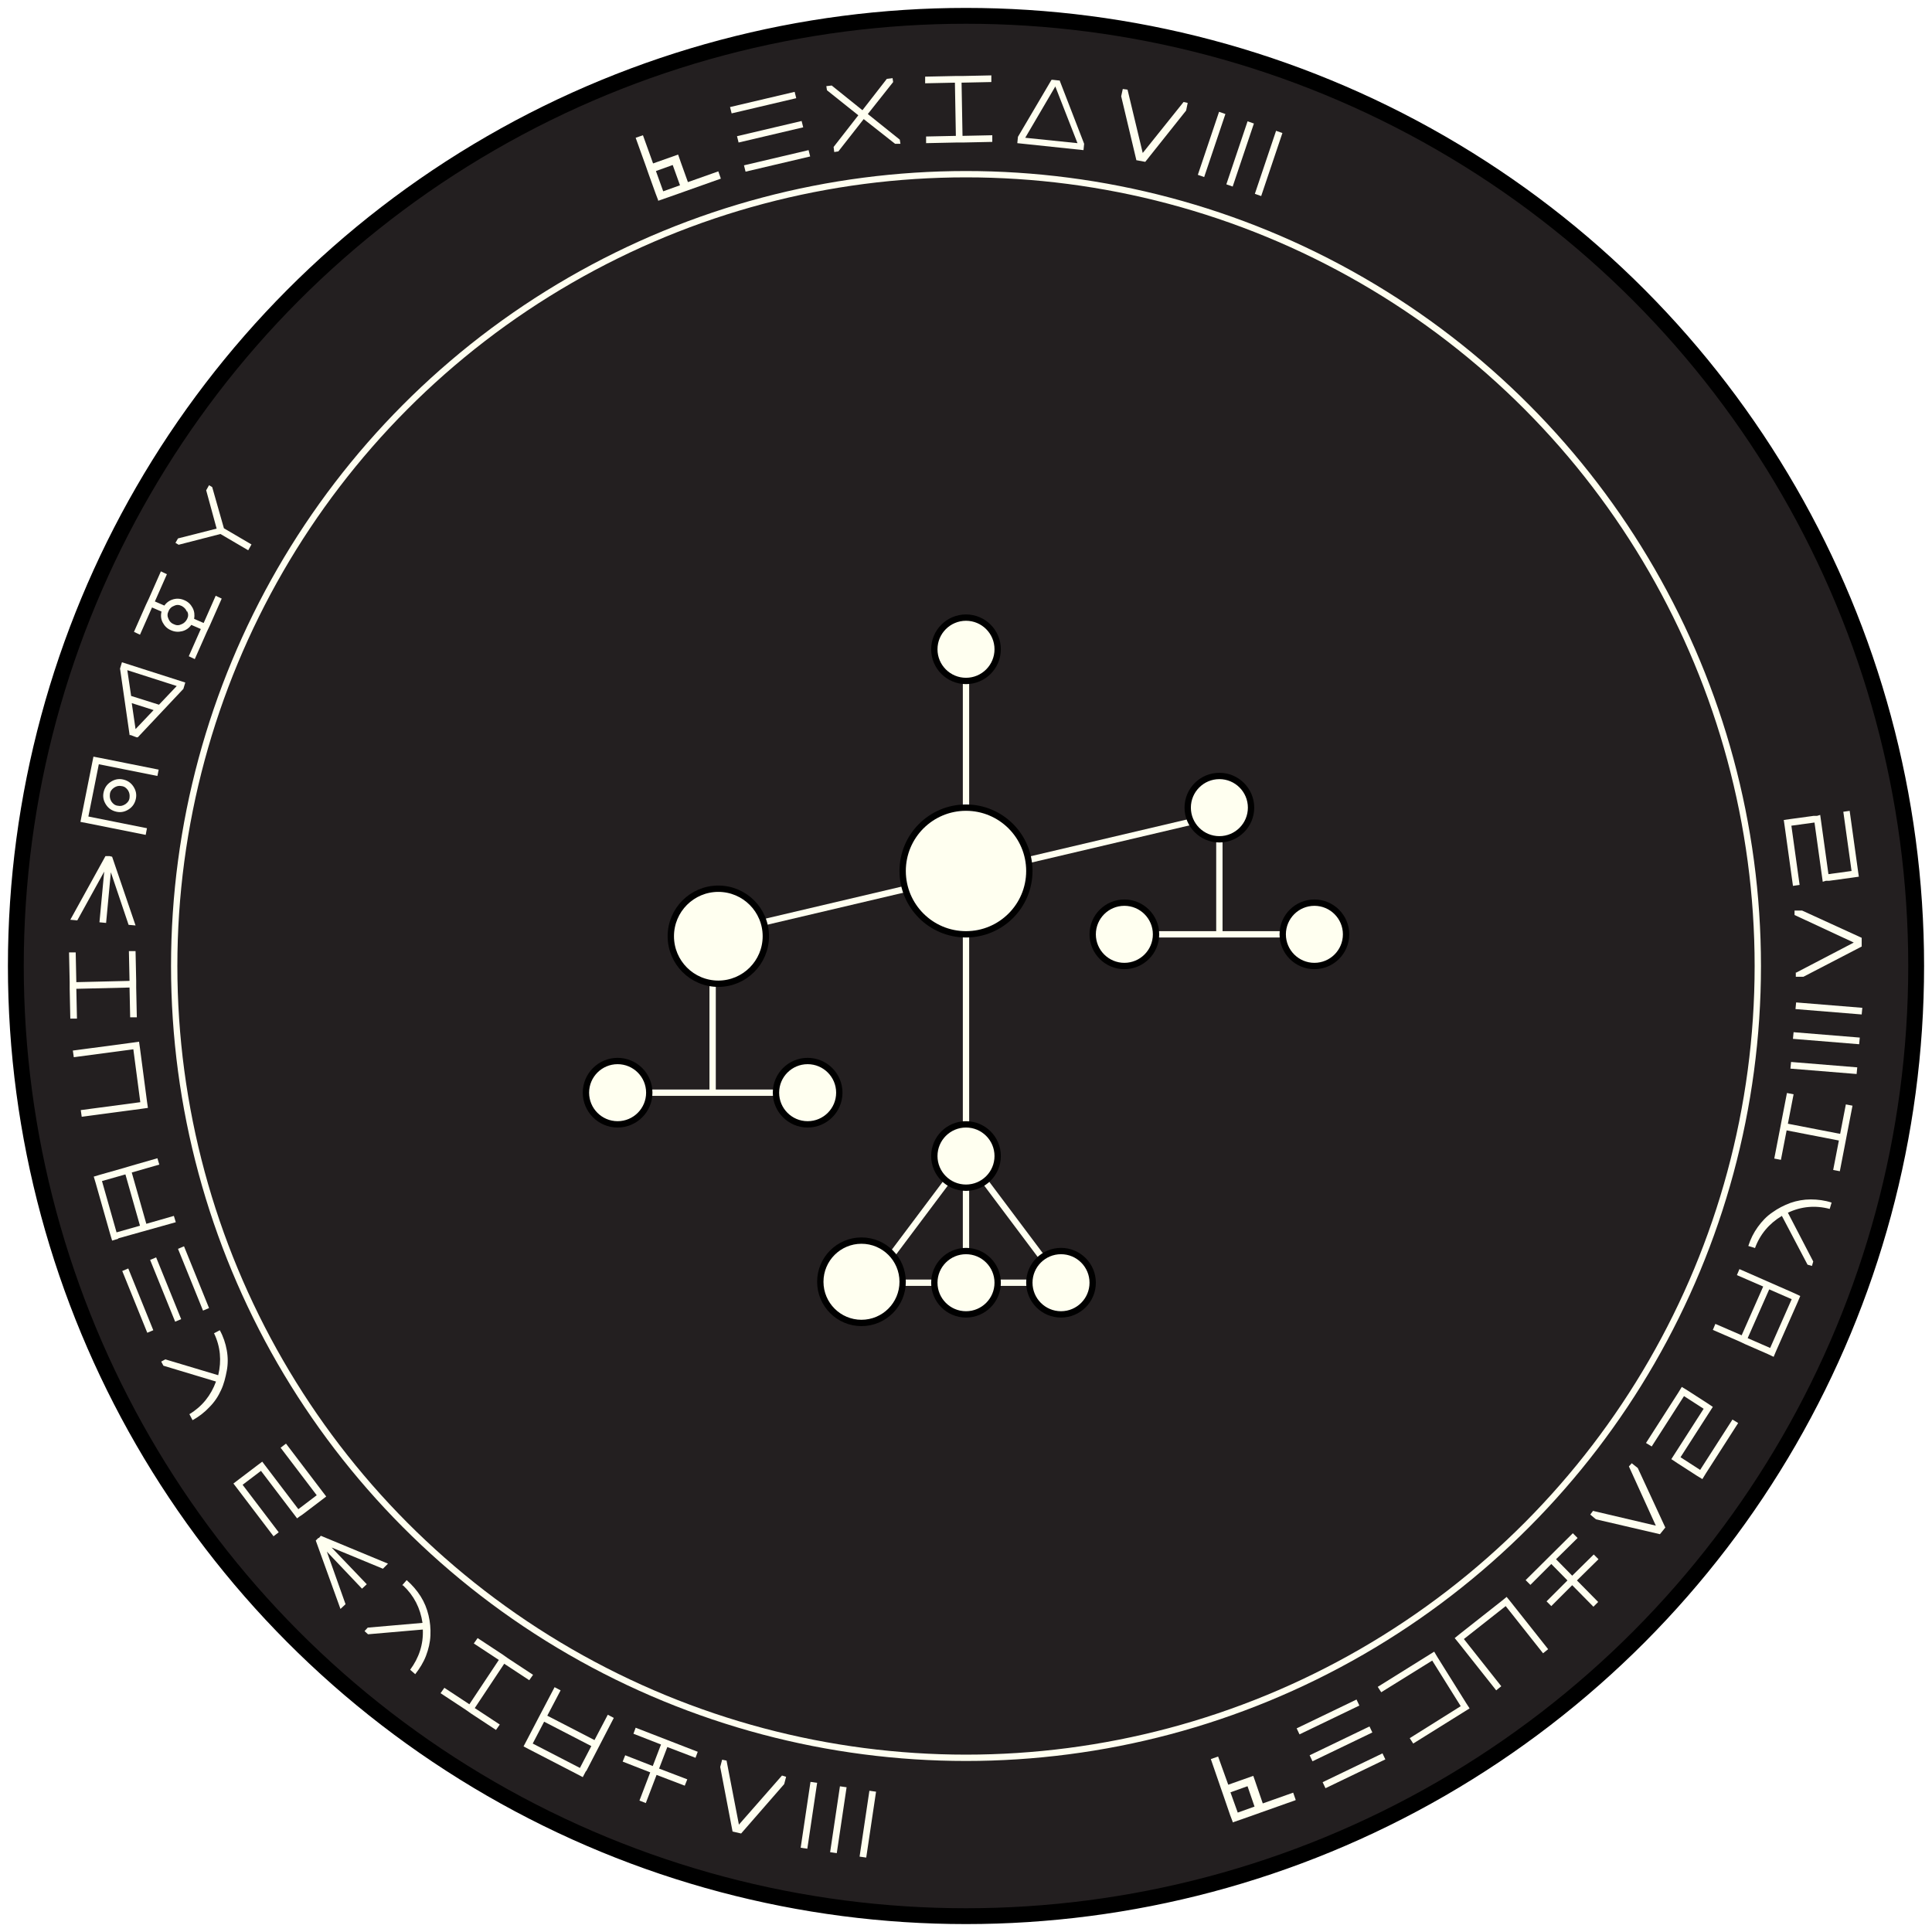 <?xml version="1.0" encoding="UTF-8"?><svg xmlns="http://www.w3.org/2000/svg" xmlns:xlink="http://www.w3.org/1999/xlink" viewBox="0 0 610 610"><defs><style>.cls-1{stroke-width:5px;}.cls-1,.cls-2{fill:#231f20;}.cls-1,.cls-2,.cls-3,.cls-4,.cls-5,.cls-6,.cls-7,.cls-8,.cls-9,.cls-10,.cls-11,.cls-12,.cls-13,.cls-14,.cls-15,.cls-16,.cls-17,.cls-18,.cls-19,.cls-20,.cls-21,.cls-22,.cls-23{stroke-miterlimit:10;}.cls-1,.cls-12,.cls-13,.cls-14,.cls-15,.cls-16,.cls-17,.cls-18,.cls-19,.cls-20,.cls-21,.cls-22,.cls-23{stroke:#000;}.cls-24,.cls-12,.cls-13,.cls-14,.cls-15,.cls-16,.cls-17,.cls-18,.cls-19,.cls-20,.cls-21,.cls-22,.cls-23{fill:ivory;}.cls-2,.cls-3,.cls-4,.cls-5,.cls-6,.cls-7,.cls-8,.cls-9,.cls-10,.cls-11{stroke:ivory;}.cls-2,.cls-3,.cls-4,.cls-5,.cls-6,.cls-7,.cls-8,.cls-9,.cls-10,.cls-11,.cls-12,.cls-13,.cls-14,.cls-15,.cls-16,.cls-17,.cls-18,.cls-19,.cls-20,.cls-21,.cls-22,.cls-23{stroke-width:2px;}.cls-3{filter:url(#drop-shadow-5);}.cls-3,.cls-4,.cls-5,.cls-6,.cls-7,.cls-8,.cls-9,.cls-10,.cls-11{fill:none;}.cls-4{filter:url(#drop-shadow-9);}.cls-5{filter:url(#drop-shadow-3);}.cls-6{filter:url(#drop-shadow-7);}.cls-7{filter:url(#drop-shadow-4);}.cls-8{filter:url(#drop-shadow-1);}.cls-9{filter:url(#drop-shadow-6);}.cls-10{filter:url(#drop-shadow-2);}.cls-11{filter:url(#drop-shadow-8);}.cls-12{filter:url(#drop-shadow-20);}.cls-13{filter:url(#drop-shadow-21);}.cls-14{filter:url(#drop-shadow-19);}.cls-15{filter:url(#drop-shadow-16);}.cls-16{filter:url(#drop-shadow-13);}.cls-17{filter:url(#drop-shadow-15);}.cls-18{filter:url(#drop-shadow-12);}.cls-19{filter:url(#drop-shadow-17);}.cls-20{filter:url(#drop-shadow-14);}.cls-21{filter:url(#drop-shadow-18);}.cls-22{filter:url(#drop-shadow-11);}.cls-23{filter:url(#drop-shadow-10);}</style><filter id="drop-shadow-1" filterUnits="userSpaceOnUse"><feOffset dx="0" dy="0"/><feGaussianBlur result="blur" stdDeviation="12"/><feFlood flood-color="ivory" flood-opacity=".8"/><feComposite in2="blur" operator="in"/><feComposite in="SourceGraphic"/></filter><filter id="drop-shadow-2" filterUnits="userSpaceOnUse"><feOffset dx="0" dy="0"/><feGaussianBlur result="blur-2" stdDeviation="12"/><feFlood flood-color="ivory" flood-opacity=".8"/><feComposite in2="blur-2" operator="in"/><feComposite in="SourceGraphic"/></filter><filter id="drop-shadow-3" filterUnits="userSpaceOnUse"><feOffset dx="0" dy="0"/><feGaussianBlur result="blur-3" stdDeviation="12"/><feFlood flood-color="ivory" flood-opacity=".8"/><feComposite in2="blur-3" operator="in"/><feComposite in="SourceGraphic"/></filter><filter id="drop-shadow-4" filterUnits="userSpaceOnUse"><feOffset dx="0" dy="0"/><feGaussianBlur result="blur-4" stdDeviation="12"/><feFlood flood-color="ivory" flood-opacity=".8"/><feComposite in2="blur-4" operator="in"/><feComposite in="SourceGraphic"/></filter><filter id="drop-shadow-5" filterUnits="userSpaceOnUse"><feOffset dx="0" dy="0"/><feGaussianBlur result="blur-5" stdDeviation="12"/><feFlood flood-color="ivory" flood-opacity=".8"/><feComposite in2="blur-5" operator="in"/><feComposite in="SourceGraphic"/></filter><filter id="drop-shadow-6" filterUnits="userSpaceOnUse"><feOffset dx="0" dy="0"/><feGaussianBlur result="blur-6" stdDeviation="12"/><feFlood flood-color="ivory" flood-opacity=".8"/><feComposite in2="blur-6" operator="in"/><feComposite in="SourceGraphic"/></filter><filter id="drop-shadow-7" filterUnits="userSpaceOnUse"><feOffset dx="0" dy="0"/><feGaussianBlur result="blur-7" stdDeviation="12"/><feFlood flood-color="ivory" flood-opacity=".8"/><feComposite in2="blur-7" operator="in"/><feComposite in="SourceGraphic"/></filter><filter id="drop-shadow-8" filterUnits="userSpaceOnUse"><feOffset dx="0" dy="0"/><feGaussianBlur result="blur-8" stdDeviation="12"/><feFlood flood-color="ivory" flood-opacity=".8"/><feComposite in2="blur-8" operator="in"/><feComposite in="SourceGraphic"/></filter><filter id="drop-shadow-9" filterUnits="userSpaceOnUse"><feOffset dx="0" dy="0"/><feGaussianBlur result="blur-9" stdDeviation="12"/><feFlood flood-color="ivory" flood-opacity=".8"/><feComposite in2="blur-9" operator="in"/><feComposite in="SourceGraphic"/></filter><filter id="drop-shadow-10" filterUnits="userSpaceOnUse"><feOffset dx="0" dy="0"/><feGaussianBlur result="blur-10" stdDeviation="12"/><feFlood flood-color="ivory" flood-opacity=".8"/><feComposite in2="blur-10" operator="in"/><feComposite in="SourceGraphic"/></filter><filter id="drop-shadow-11" filterUnits="userSpaceOnUse"><feOffset dx="0" dy="0"/><feGaussianBlur result="blur-11" stdDeviation="12"/><feFlood flood-color="ivory" flood-opacity=".8"/><feComposite in2="blur-11" operator="in"/><feComposite in="SourceGraphic"/></filter><filter id="drop-shadow-12" filterUnits="userSpaceOnUse"><feOffset dx="0" dy="0"/><feGaussianBlur result="blur-12" stdDeviation="12"/><feFlood flood-color="ivory" flood-opacity=".8"/><feComposite in2="blur-12" operator="in"/><feComposite in="SourceGraphic"/></filter><filter id="drop-shadow-13" filterUnits="userSpaceOnUse"><feOffset dx="0" dy="0"/><feGaussianBlur result="blur-13" stdDeviation="12"/><feFlood flood-color="ivory" flood-opacity=".8"/><feComposite in2="blur-13" operator="in"/><feComposite in="SourceGraphic"/></filter><filter id="drop-shadow-14" filterUnits="userSpaceOnUse"><feOffset dx="0" dy="0"/><feGaussianBlur result="blur-14" stdDeviation="12"/><feFlood flood-color="ivory" flood-opacity=".8"/><feComposite in2="blur-14" operator="in"/><feComposite in="SourceGraphic"/></filter><filter id="drop-shadow-15" filterUnits="userSpaceOnUse"><feOffset dx="0" dy="0"/><feGaussianBlur result="blur-15" stdDeviation="12"/><feFlood flood-color="ivory" flood-opacity=".8"/><feComposite in2="blur-15" operator="in"/><feComposite in="SourceGraphic"/></filter><filter id="drop-shadow-16" filterUnits="userSpaceOnUse"><feOffset dx="0" dy="0"/><feGaussianBlur result="blur-16" stdDeviation="12"/><feFlood flood-color="ivory" flood-opacity=".8"/><feComposite in2="blur-16" operator="in"/><feComposite in="SourceGraphic"/></filter><filter id="drop-shadow-17" filterUnits="userSpaceOnUse"><feOffset dx="0" dy="0"/><feGaussianBlur result="blur-17" stdDeviation="12"/><feFlood flood-color="ivory" flood-opacity=".8"/><feComposite in2="blur-17" operator="in"/><feComposite in="SourceGraphic"/></filter><filter id="drop-shadow-18" filterUnits="userSpaceOnUse"><feOffset dx="0" dy="0"/><feGaussianBlur result="blur-18" stdDeviation="12"/><feFlood flood-color="ivory" flood-opacity=".8"/><feComposite in2="blur-18" operator="in"/><feComposite in="SourceGraphic"/></filter><filter id="drop-shadow-19" filterUnits="userSpaceOnUse"><feOffset dx="0" dy="0"/><feGaussianBlur result="blur-19" stdDeviation="12"/><feFlood flood-color="ivory" flood-opacity=".8"/><feComposite in2="blur-19" operator="in"/><feComposite in="SourceGraphic"/></filter><filter id="drop-shadow-20" filterUnits="userSpaceOnUse"><feOffset dx="0" dy="0"/><feGaussianBlur result="blur-20" stdDeviation="12"/><feFlood flood-color="ivory" flood-opacity=".8"/><feComposite in2="blur-20" operator="in"/><feComposite in="SourceGraphic"/></filter><filter id="drop-shadow-21" filterUnits="userSpaceOnUse"><feOffset dx="0" dy="0"/><feGaussianBlur result="blur-21" stdDeviation="12"/><feFlood flood-color="ivory" flood-opacity=".8"/><feComposite in2="blur-21" operator="in"/><feComposite in="SourceGraphic"/></filter></defs><g id="large_circle"><circle class="cls-1" cx="305" cy="305" r="300"/></g><g id="name"><g><path class="cls-24" d="M227.6,56.4l-11,3.9-1.1,.4h0l-7.7,2.7v-.2l-.8-2.1-2.3-6.4-.8-2.3-3.2-8.9,2.3-.8,3.2,8.9,7.9-2.8,.6,1.7,.2,.6,2.3,6.4,9.6-3.4,.8,2.3Zm-15.2-4.3l-5.3,1.9,2.3,6.4,5.3-1.9-2.3-6.4Z"/><path class="cls-24" d="M251.4,31l-20.4,4.8-.5-2,20.4-4.8,.5,2Zm2.2,9.2l-20.4,4.8-.5-2,20.4-4.8,.5,2Zm2.2,9.2l-20.4,4.8-.5-2,20.4-4.8,.5,2Z"/><path class="cls-24" d="M281.8,24.6l.2,1.3-8,10.1,10.1,8.1,.2,1.3h-1.7l-9.9-7.8-8,10.2-1.3,.2-.2-1.6,7.8-10-9.9-7.9-.2-1.3,1.7-.2,9.7,7.8,7.7-9.9,1.7-.2Z"/><path class="cls-24" d="M313,25.9l-9.4,.2,.3,16.8,9.4-.2v2.1l-9.4,.2h-2.1l-9.4,.2v-2.1l9.4-.2-.3-16.8-9.4,.2v-2.1l9.4-.2h2.1l9.4-.2v2.1Z"/><path class="cls-24" d="M334.6,25.5l7.7,19.9-.2,2-20.9-2.2,.2-2h0l10.6-18h.4l1.8,.2h.4Zm-1.4,1.8l-9.5,16.2,16.5,1.7-7-17.9Z"/><path class="cls-24" d="M356,28.3l4.8,20,12.9-16.1,1.3,.3-.5,2.4-12.9,16.2-2.7-.5h-.1l-4.8-20.2,.5-2.3,1.5,.2Z"/><path class="cls-24" d="M380.2,55.9l-2-.7,6.7-19.9,2,.7-6.7,19.9Zm9,3l-2-.7,6.7-19.9,2,.7-6.7,19.9Zm9,3l-2-.7,6.7-19.9,2,.7-6.7,19.9Z"/></g></g><g id="left_top_lettering"><g><path class="cls-24" d="M78.3,173.7l-8.7-5.1h0l-13.2,3.4-1-.6,.8-1.4,12.2-3.1-3.3-12.1,.9-1.6,1,.6,3.7,13h0l8.7,5.1-1,1.8Z"/><path class="cls-24" d="M54.7,189.2c1.2-.3,2.4-.2,3.5,.3,1.2,.5,2,1.3,2.6,2.4,.6,1.1,.7,2.3,.5,3.5l3,1.3,3.8-8.6,1.9,.9-3.8,8.6-.9,1.9-3.8,8.6-1.9-.9,3.8-8.6-3-1.3c-.7,1-1.7,1.7-2.9,2s-2.4,.2-3.5-.3c-1.2-.5-2-1.3-2.6-2.4-.6-1.1-.7-2.3-.4-3.5l-3-1.3-3.8,8.6-1.9-.9,3.8-8.6,.9-1.9,3.8-8.6,1.9,.9-3.8,8.6,3,1.3c.7-1,1.7-1.7,2.9-2Zm4.3,3.9c-.3-.8-.9-1.4-1.7-1.8-.8-.4-1.6-.4-2.4,0-.8,.3-1.4,.9-1.7,1.7-.4,.8-.4,1.6,0,2.4,.3,.8,.9,1.4,1.7,1.7,.8,.4,1.6,.4,2.4,0,.8-.3,1.4-.9,1.8-1.7s.4-1.6,0-2.4Z"/><path class="cls-24" d="M40.9,231.9l-3-20.8,.6-2,20,6.4-.6,2h0l-14.4,15.3h-.4l-1.8-.7h-.4Zm.4-12.2l8.9,2.8,5.6-5.9-15.6-5,1.2,8.1Zm.3,2.3l1.2,8.2,5.7-6-6.9-2.2Z"/><path class="cls-24" d="M46,263.6l-18.5-3.7-2.1-.4,.4-2.1,3.3-16.5,.4-2,2.1,.4,18.5,3.7-.4,2-18.5-3.7-3.3,16.5,18.5,3.7-.4,2.1Zm-7.2-17.5c1.4,.3,2.5,1,3.3,2.2,.8,1.2,1.1,2.5,.8,3.9-.3,1.4-1,2.5-2.2,3.3-1.2,.8-2.5,1.1-3.9,.8-1.4-.3-2.5-1-3.3-2.2-.8-1.2-1.1-2.5-.8-3.9,.3-1.4,1-2.5,2.2-3.3,1.2-.8,2.5-1.1,3.9-.8Zm1.6,3.4c-.5-.7-1.1-1.2-2-1.3-.9-.2-1.6,0-2.4,.5-.7,.5-1.2,1.1-1.3,2s0,1.6,.5,2.4c.5,.7,1.1,1.2,2,1.3,.9,.2,1.6,0,2.4-.5,.7-.5,1.2-1.1,1.3-2s0-1.6-.5-2.4Z"/><path class="cls-24" d="M33.3,270.3h1.3l.8,.2h0l7.4,21.7h0l-2.2-.2-5.6-16.6-1.5,16-2.1-.2,1.5-16-8.5,15.4-2.2-.2h0l11.1-20.1Z"/><path class="cls-24" d="M41.1,321.2l-.2-9.4-16.8,.4,.2,9.4h-2.1l-.2-9.4v-2.1l-.2-9.4h2.1l.2,9.4,16.8-.4-.2-9.4h2.1l.2,9.4v2.1l.2,9.4h-2.1Z"/><path class="cls-24" d="M41.8,329.2l2.1-.3,.3,2.1h0l2.2,16.7,.3,2.1-2.1,.3-18.8,2.5-.3-2.1,18.8-2.5-2.2-16.7-18.8,2.5-.3-2.1,18.8-2.5Z"/><path class="cls-24" d="M37.4,391.1l-2,.6-.6-2-4.6-16.2-.6-2,2-.6,7.4-2.1,2-.6,8.7-2.5,.6,2-8.7,2.5,4.6,16.2,8.7-2.5,.6,2-18.2,5.1Zm-.6-2l7.4-2.1-4.6-16.2-7.4,2.1,4.6,16.2Z"/><path class="cls-24" d="M46.5,420.8l-7.9-19.5,1.9-.8,7.9,19.5-1.9,.8Zm8.8-3.5l-7.9-19.5,1.9-.8,7.9,19.5-1.9,.8Zm8.8-3.5l-7.9-19.5,1.9-.8,7.9,19.5-1.9,.8Z"/><path class="cls-24" d="M67.5,421l1.9-1c1.1,2,1.8,4.1,2.2,6.3,.4,2.2,.4,4.4,0,6.5s-.9,4.2-1.8,6.1c-.9,2-2.1,3.8-3.7,5.4-1.5,1.6-3.3,3-5.3,4.1l-1-1.9c4-2.4,6.8-5.9,8.4-10.3l-16.6-5-.7-1.3,1.3-.7,16.7,5c1.1-4.6,.7-9-1.3-13.2Z"/><path class="cls-24" d="M86.4,485.1l-11.4-15-1.3-1.7,1.7-1.3,5.8-4.4,.8-.6,.8-.6,11.4,15,5.8-4.4-11.4-15,1.7-1.3,11.4,15,1.3,1.7-1.7,1.3-5.8,4.4-.9,.6-.8,.6-11.4-15-5.8,4.4,11.4,15-1.7,1.3Z"/><path class="cls-24" d="M99.7,486.4h0l.8-.8h.2l.6-.7h0l21.2,8.8h0l-1.6,1.6-16.2-6.7,11.1,11.6-1.5,1.4-11.1-11.7,5.9,16.6-1.6,1.5h0l-7.8-21.6Z"/><path class="cls-24" d="M127,500.5l1.4-1.6c1.7,1.5,3.2,3.2,4.4,5.1,1.2,1.9,2,3.9,2.5,6,.5,2.1,.7,4.2,.6,6.4s-.6,4.3-1.4,6.4-2,4-3.4,5.8l-1.6-1.4c2.8-3.8,4.2-8,4-12.7l-17.3,1.5-1.1-1,1-1.1,17.3-1.5c-.7-4.7-2.7-8.6-6.1-11.8Z"/><path class="cls-24" d="M167.1,530.5l-7.9-5.2-9.3,14,7.9,5.2-1.2,1.7-7.9-5.2-1.7-1.2-7.9-5.2,1.2-1.7,7.9,5.2,9.3-14-7.9-5.2,1.2-1.7,7.9,5.2,1.7,1.2,7.9,5.2-1.2,1.7Z"/><path class="cls-24" d="M185,559.2l-1,1.9-1.9-1-14.9-7.7-1.9-1,1-1.9,3.6-6.9,1-1.9,4.2-8,1.9,1-4.2,8,14.9,7.7,4.2-8,1.9,1-8.7,16.8Zm-1.9-1l3.6-6.9-14.9-7.7-3.6,6.9,14.9,7.7Z"/><path class="cls-24" d="M203.9,569.3l-2-.8,3.4-8.9-8.7-3.4,.8-2,8.7,3.4,2.6-6.8-8.7-3.4,.7-1.9,19.6,7.6-.7,1.9-8.9-3.4-2.6,6.8,8.9,3.4-.8,2-8.9-3.4-3.4,8.9Z"/><path class="cls-24" d="M229.4,555.9l3.9,20.2,13.6-15.5,1.3,.4-.6,2.3-13.6,15.6-2.6-.6h-.1l-3.9-20.4,.6-2.3,1.5,.3Z"/><path class="cls-24" d="M254.9,583.7l-2.1-.3,3.1-20.8,2.1,.3-3.1,20.8Zm9.3,1.4l-2.1-.3,3.1-20.8,2.1,.3-3.1,20.8Zm9.3,1.4l-2.1-.3,3.1-20.8,2.1,.3-3.1,20.8Z"/></g></g><g id="right_top_lettering"><g><path class="cls-24" d="M409,568.4l-11,3.9-1.1,.4h0l-7.7,2.7v-.2l-.8-2.1-2.2-6.4-.8-2.3-3.1-9,2.3-.8,3.2,8.9,7.9-2.8,.6,1.7,.2,.6,2.2,6.4,9.6-3.4,.8,2.3Zm-15.2-4.4l-5.3,1.9,2.3,6.4,5.3-1.9-2.2-6.4Z"/><path class="cls-24" d="M429.2,538.5l-18.9,9.1-.9-1.9,18.9-9.1,.9,1.9Zm4.1,8.5l-18.9,9.1-.9-1.9,18.9-9.1,.9,1.9Zm4.1,8.5l-18.9,9.1-.9-1.9,18.9-9.1,.9,1.9Z"/><path class="cls-24" d="M452.9,521.6l.4,.7,.6,1,9,14.4,1.1,1.7-17.8,11.1-1.1-1.7,16.1-10.1-9-14.4-16.1,10-1.1-1.7,17.8-11.1Z"/><path class="cls-24" d="M460.6,518.8l-1.3-1.6,1.6-1.3h0l13.2-10.4,1.6-1.3,1.3,1.6,11.8,14.9-1.6,1.3-11.8-14.9-13.2,10.4,11.8,14.9-1.6,1.3-11.8-14.9Z"/><path class="cls-24" d="M504.6,505.8l-1.5,1.5-6.7-6.8-6.6,6.6-1.5-1.5,6.6-6.6-5.1-5.2-6.6,6.6-1.5-1.5,14.9-14.8,1.5,1.5-6.8,6.7,5.1,5.2,6.8-6.7,1.5,1.5-6.8,6.7,6.7,6.8Z"/><path class="cls-24" d="M502.8,477l20,4.7-8.5-18.7,.9-1,1.9,1.5,8.7,18.8-1.7,2.1h0l-20.2-4.7-1.8-1.5,.9-1.2Z"/><path class="cls-24" d="M548.8,449.3l-10.2,15.9-1.1,1.8-1.8-1.1-6.2-4-.9-.6-.9-.6,10.2-15.9-6.2-4-10.2,15.9-1.8-1.1,10.2-15.9,1.1-1.8,1.8,1.1,6.2,4,.9,.6,.9,.6-10.2,15.9,6.2,4,10.2-15.9,1.8,1.1Z"/><path class="cls-24" d="M566.5,408.3l1.9,.9-.8,1.9-6.8,15.4-.8,1.9-1.9-.9-7.1-3.1-1.9-.9-8.3-3.6,.8-1.9,8.3,3.6,6.8-15.4-8.3-3.6,.8-1.9,17.3,7.6Zm-.8,1.9l-7.1-3.1-6.8,15.4,7.1,3.1,6.8-15.4Z"/><path class="cls-24" d="M554,394l-2-.6c.7-2.2,1.7-4.2,3-6,1.3-1.8,2.8-3.4,4.6-4.6,1.8-1.3,3.6-2.2,5.7-3,2-.7,4.2-1.1,6.4-1.1,2.2,0,4.5,.3,6.6,1l-.6,2c-4.5-1.2-9-.8-13.2,1.2l8,15.4-.4,1.4-1.4-.4-8.1-15.4c-4,2.4-6.9,5.8-8.5,10.2Z"/><path class="cls-24" d="M566.3,345.5l-1.8,9.3,16.5,3.2,1.8-9.3,2.1,.4-1.8,9.3-.4,2.1-1.8,9.3-2.1-.4,1.8-9.3-16.5-3.2-1.8,9.3-2.1-.4,1.8-9.3,.4-2.1,1.8-9.3,2.1,.4Z"/><path class="cls-24" d="M586.4,337l-.2,2.1-20.9-1.7,.2-2.1,20.9,1.7Zm.8-9.4l-.2,2.1-20.9-1.7,.2-2.1,20.9,1.7Zm.8-9.4l-.2,2.1-20.9-1.7,.2-2.1,20.9,1.7Z"/><path class="cls-24" d="M567.1,307.1l18.2-9.5-18.7-8.7v-1.4h2.4l18.8,8.6v2.7h.1l-18.5,9.6h-2.4v-1.4Z"/><path class="cls-24" d="M584,256l2.6,18.7,.3,2.1-2.1,.3-7.3,1h-1l-1,.3-2.6-18.7-7.3,1,2.6,18.7-2.1,.3-2.6-18.7-.3-2.1,2.1-.3,7.3-1h1.1l1-.3,2.6,18.7,7.3-1-2.6-18.7,2.1-.3Z"/></g></g><g id="small_circle"><circle class="cls-2" cx="305" cy="305" r="250"/></g><g id="constellation"><line class="cls-8" x1="275" y1="405" x2="335" y2="405"/><line class="cls-10" x1="305" y1="195" x2="305" y2="405"/><line class="cls-5" x1="185" y1="345" x2="265" y2="345"/><line class="cls-7" x1="225" y1="295" x2="225" y2="345"/><line class="cls-3" x1="385" y1="255" x2="385" y2="295"/><line class="cls-9" x1="225" y1="295" x2="395" y2="255"/><line class="cls-6" x1="275" y1="405" x2="305" y2="365"/><line class="cls-11" x1="335" y1="405" x2="305" y2="365"/><line class="cls-4" x1="355" y1="295" x2="415" y2="295"/><circle class="cls-23" cx="195" cy="345" r="10"/><circle class="cls-22" cx="305" cy="275" r="20"/><circle class="cls-18" cx="415" cy="295" r="10"/><circle class="cls-16" cx="272" cy="404.7" r="13"/><circle class="cls-20" cx="355" cy="295" r="10"/><circle class="cls-17" cx="385" cy="255" r="10"/><circle class="cls-15" cx="305" cy="205" r="10"/><circle class="cls-19" cx="305" cy="405" r="10"/><circle class="cls-21" cx="305" cy="365" r="10"/><circle class="cls-14" cx="226.8" cy="295.6" r="15"/><circle class="cls-12" cx="255" cy="345" r="10"/><circle class="cls-13" cx="335" cy="405" r="10"/></g></svg>